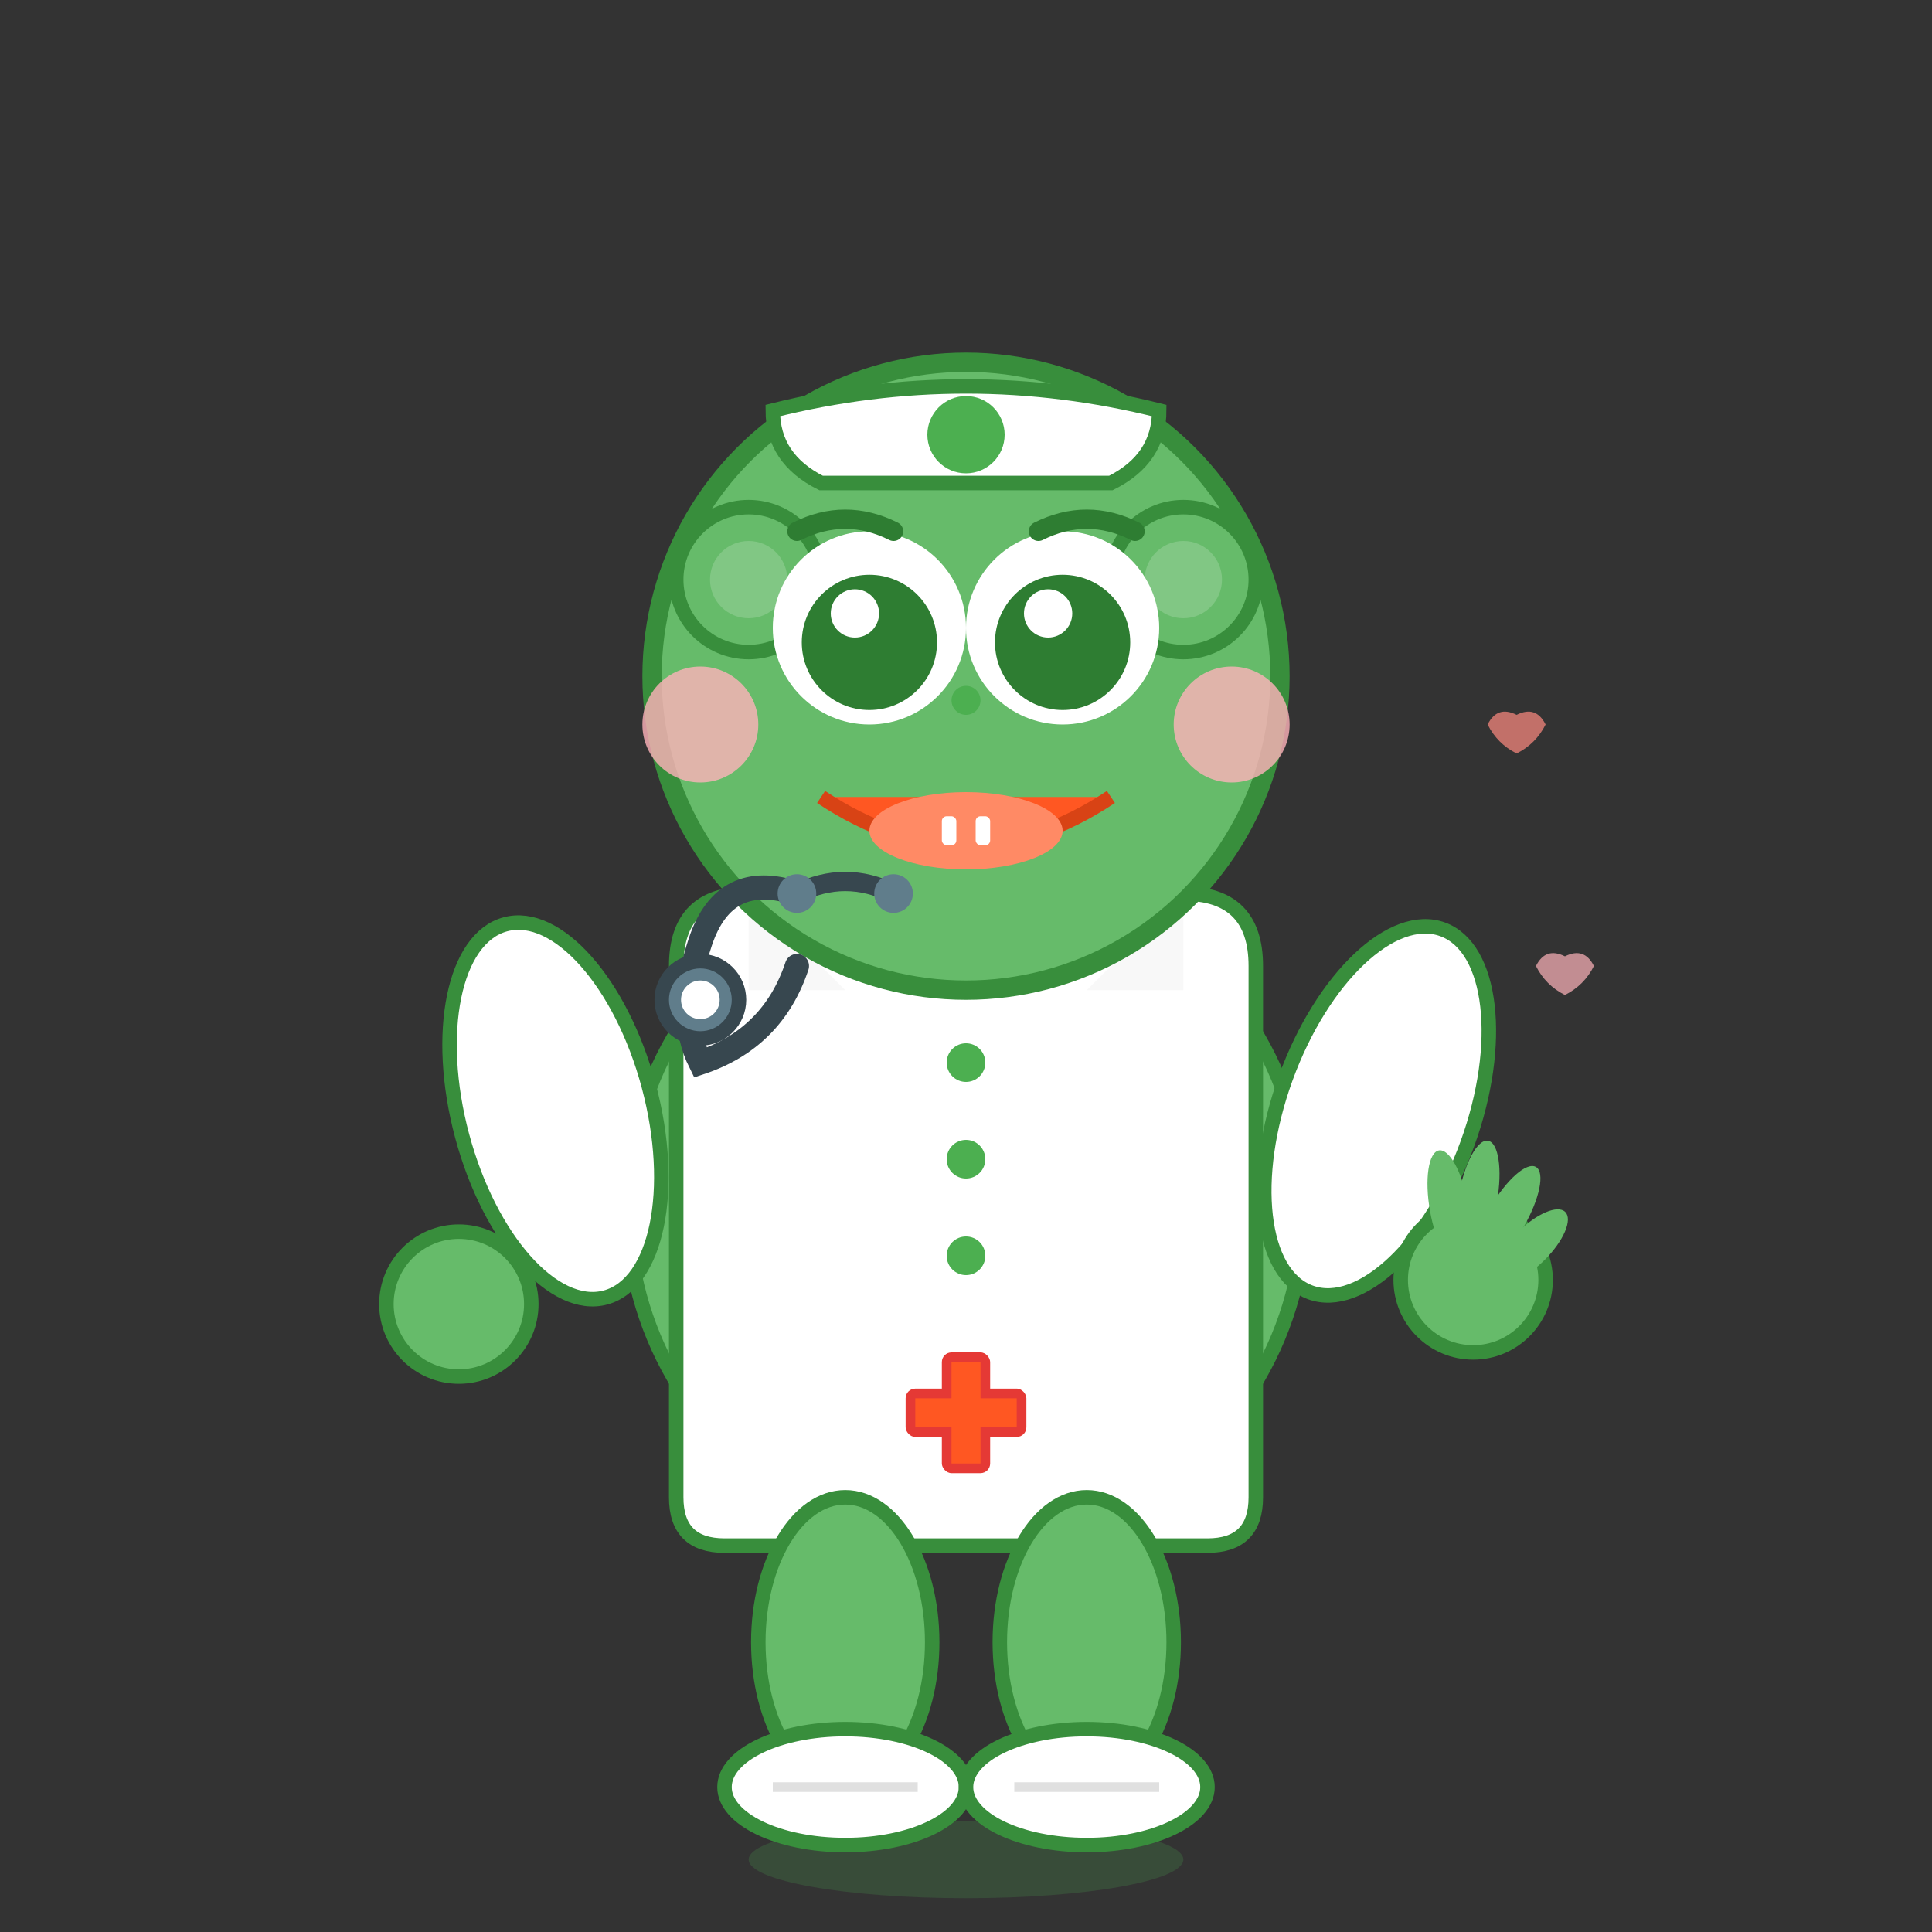 <svg viewBox="0 0 400 400" xmlns="http://www.w3.org/2000/svg">
  <rect x="0" y="0" width="400" height="400" fill="#333333" stroke="none"/>
  <!-- Mi propuesta de Hoji adorable - Doctor Natural -->
  
  <!-- Sombra suave -->
  <ellipse cx="200" cy="385" rx="45" ry="8" fill="#4CAF50" opacity="0.2"/>
  
  <!-- Cuerpo redondo y gordito (súper adorable) -->
  <circle cx="200" cy="250" r="70" fill="#66BB6A" stroke="#388E3C" stroke-width="3"/>
  
  <!-- Bata blanca profesional -->
  <path d="M140 200 Q140 185 155 185 L245 185 Q260 185 260 200 L260 310 Q260 320 250 320 L150 320 Q140 320 140 310 Z" 
        fill="white" stroke="#388E3C" stroke-width="3"/>
  
  <!-- Solapas profesionales -->
  <path d="M155 185 L175 205 L155 205 Z" fill="#F8F8F8"/>
  <path d="M245 185 L225 205 L245 205 Z" fill="#F8F8F8"/>
  
  <!-- Botones lindos -->
  <circle cx="200" cy="220" r="4" fill="#4CAF50"/>
  <circle cx="200" cy="240" r="4" fill="#4CAF50"/>
  <circle cx="200" cy="260" r="4" fill="#4CAF50"/>
  
  <!-- Brazos regordetes -->
  <ellipse cx="115" cy="230" rx="20" ry="40" fill="white" stroke="#388E3C" stroke-width="3" transform="rotate(-15 115 230)"/>
  <ellipse cx="285" cy="230" rx="20" ry="40" fill="white" stroke="#388E3C" stroke-width="3" transform="rotate(20 285 230)"/>
  
  <!-- Manitas tiernas -->
  <circle cx="95" cy="270" r="15" fill="#66BB6A" stroke="#388E3C" stroke-width="3"/>
  <circle cx="305" cy="265" r="15" fill="#66BB6A" stroke="#388E3C" stroke-width="3"/>
  
  <!-- Mano saludando con deditos -->
  <ellipse cx="300" cy="250" rx="4" ry="12" fill="#66BB6A" transform="rotate(-10 300 250)"/>
  <ellipse cx="306" cy="248" rx="4" ry="12" fill="#66BB6A" transform="rotate(10 306 248)"/>
  <ellipse cx="312" cy="252" rx="4" ry="12" fill="#66BB6A" transform="rotate(30 312 252)"/>
  <ellipse cx="317" cy="258" rx="4" ry="10" fill="#66BB6A" transform="rotate(45 317 258)"/>
  
  <!-- Piernas cortitas y adorables -->
  <ellipse cx="175" cy="340" rx="18" ry="30" fill="#66BB6A" stroke="#388E3C" stroke-width="3"/>
  <ellipse cx="225" cy="340" rx="18" ry="30" fill="#66BB6A" stroke="#388E3C" stroke-width="3"/>
  
  <!-- Zapatos médicos -->
  <ellipse cx="175" cy="370" rx="25" ry="12" fill="white" stroke="#388E3C" stroke-width="3"/>
  <ellipse cx="225" cy="370" rx="25" ry="12" fill="white" stroke="#388E3C" stroke-width="3"/>
  <line x1="160" y1="370" x2="190" y2="370" stroke="#E0E0E0" stroke-width="2"/>
  <line x1="210" y1="370" x2="240" y2="370" stroke="#E0E0E0" stroke-width="2"/>
  
  <!-- Cabeza súper adorable -->
  <circle cx="200" cy="140" r="65" fill="#66BB6A" stroke="#388E3C" stroke-width="4"/>
  
  <!-- Orejas tiernas -->
  <circle cx="155" cy="120" r="15" fill="#66BB6A" stroke="#388E3C" stroke-width="3"/>
  <circle cx="245" cy="120" r="15" fill="#66BB6A" stroke="#388E3C" stroke-width="3"/>
  <circle cx="155" cy="120" r="8" fill="#81C784"/>
  <circle cx="245" cy="120" r="8" fill="#81C784"/>
  
  <!-- Ojos enormes y tiernos -->
  <circle cx="180" cy="130" r="20" fill="white"/>
  <circle cx="220" cy="130" r="20" fill="white"/>
  <circle cx="180" cy="133" r="14" fill="#2E7D32"/>
  <circle cx="220" cy="133" r="14" fill="#2E7D32"/>
  <circle cx="177" cy="127" r="5" fill="white"/>
  <circle cx="217" cy="127" r="5" fill="white"/>
  <circle cx="179" cy="129" r="2" fill="white"/>
  <circle cx="219" cy="129" r="2" fill="white"/>
  
  <!-- Cejas expresivas -->
  <path d="M165 110 Q175 105 185 110" fill="none" stroke="#2E7D32" stroke-width="4" stroke-linecap="round"/>
  <path d="M215 110 Q225 105 235 110" fill="none" stroke="#2E7D32" stroke-width="4" stroke-linecap="round"/>
  
  <!-- Mejillas sonrojadas -->
  <circle cx="145" cy="150" r="12" fill="#FFB3BA" opacity="0.8"/>
  <circle cx="255" cy="150" r="12" fill="#FFB3BA" opacity="0.8"/>
  
  <!-- Nariz pequeña -->
  <circle cx="200" cy="145" r="3" fill="#4CAF50"/>
  
  <!-- Sonrisa gigante y adorable -->
  <path d="M170 165 Q200 185 230 165" fill="#FF5722" stroke="#D84315" stroke-width="3"/>
  <ellipse cx="200" cy="172" rx="20" ry="8" fill="#FF8A65"/>
  
  <!-- Dientes lindos -->
  <rect x="195" y="169" width="3" height="6" fill="white" rx="1"/>
  <rect x="202" y="169" width="3" height="6" fill="white" rx="1"/>
  
  <!-- Estetoscopio profesional -->
  <path d="M165 185 Q150 180 145 195 Q140 210 145 220 Q160 215 165 200" 
        fill="none" stroke="#37474F" stroke-width="5" stroke-linecap="round"/>
  <circle cx="145" cy="207" r="8" fill="#607D8B" stroke="#37474F" stroke-width="3"/>
  <circle cx="145" cy="207" r="4" fill="white"/>
  <path d="M165 185 Q175 180 185 185" fill="none" stroke="#37474F" stroke-width="4"/>
  <circle cx="165" cy="185" r="4" fill="#607D8B"/>
  <circle cx="185" cy="185" r="4" fill="#607D8B"/>
  
  <!-- Cruz médica en el pecho -->
  <rect x="195" y="280" width="10" height="25" fill="#E53935" rx="2"/>
  <rect x="187.5" y="287.5" width="25" height="10" fill="#E53935" rx="2"/>
  <rect x="197" y="282" width="6" height="21" fill="#FF5722"/>
  <rect x="189.5" y="289.5" width="21" height="6" fill="#FF5722"/>
  
  <!-- Gorro médico opcional -->
  <path d="M160 85 Q200 75 240 85 Q240 95 230 100 L170 100 Q160 95 160 85 Z" 
        fill="white" stroke="#388E3C" stroke-width="3"/>
  <circle cx="200" cy="90" r="8" fill="#4CAF50"/>
  
  <!-- Animación de corazones flotantes -->
  <g opacity="0.7">
    <path d="M320 150 Q318 146 314 148 Q310 146 308 150 Q310 154 314 156 Q318 154 320 150 Z" fill="#FF8A80">
      <animateTransform attributeName="transform" type="translate" 
                        values="0,0; 0,-20; 0,0" dur="3s" repeatCount="indefinite"/>
    </path>
    <path d="M330 200 Q328 196 324 198 Q320 196 318 200 Q320 204 324 206 Q328 204 330 200 Z" fill="#FFB3BA">
      <animateTransform attributeName="transform" type="translate" 
                        values="0,0; 0,-15; 0,0" dur="2.5s" repeatCount="indefinite"/>
    </path>
  </g>
  
  <!-- Animación suave de respiración -->
  <animateTransform attributeName="transform" type="scale" 
                    values="1;1.02;1" dur="4s" repeatCount="indefinite"/>
</svg>